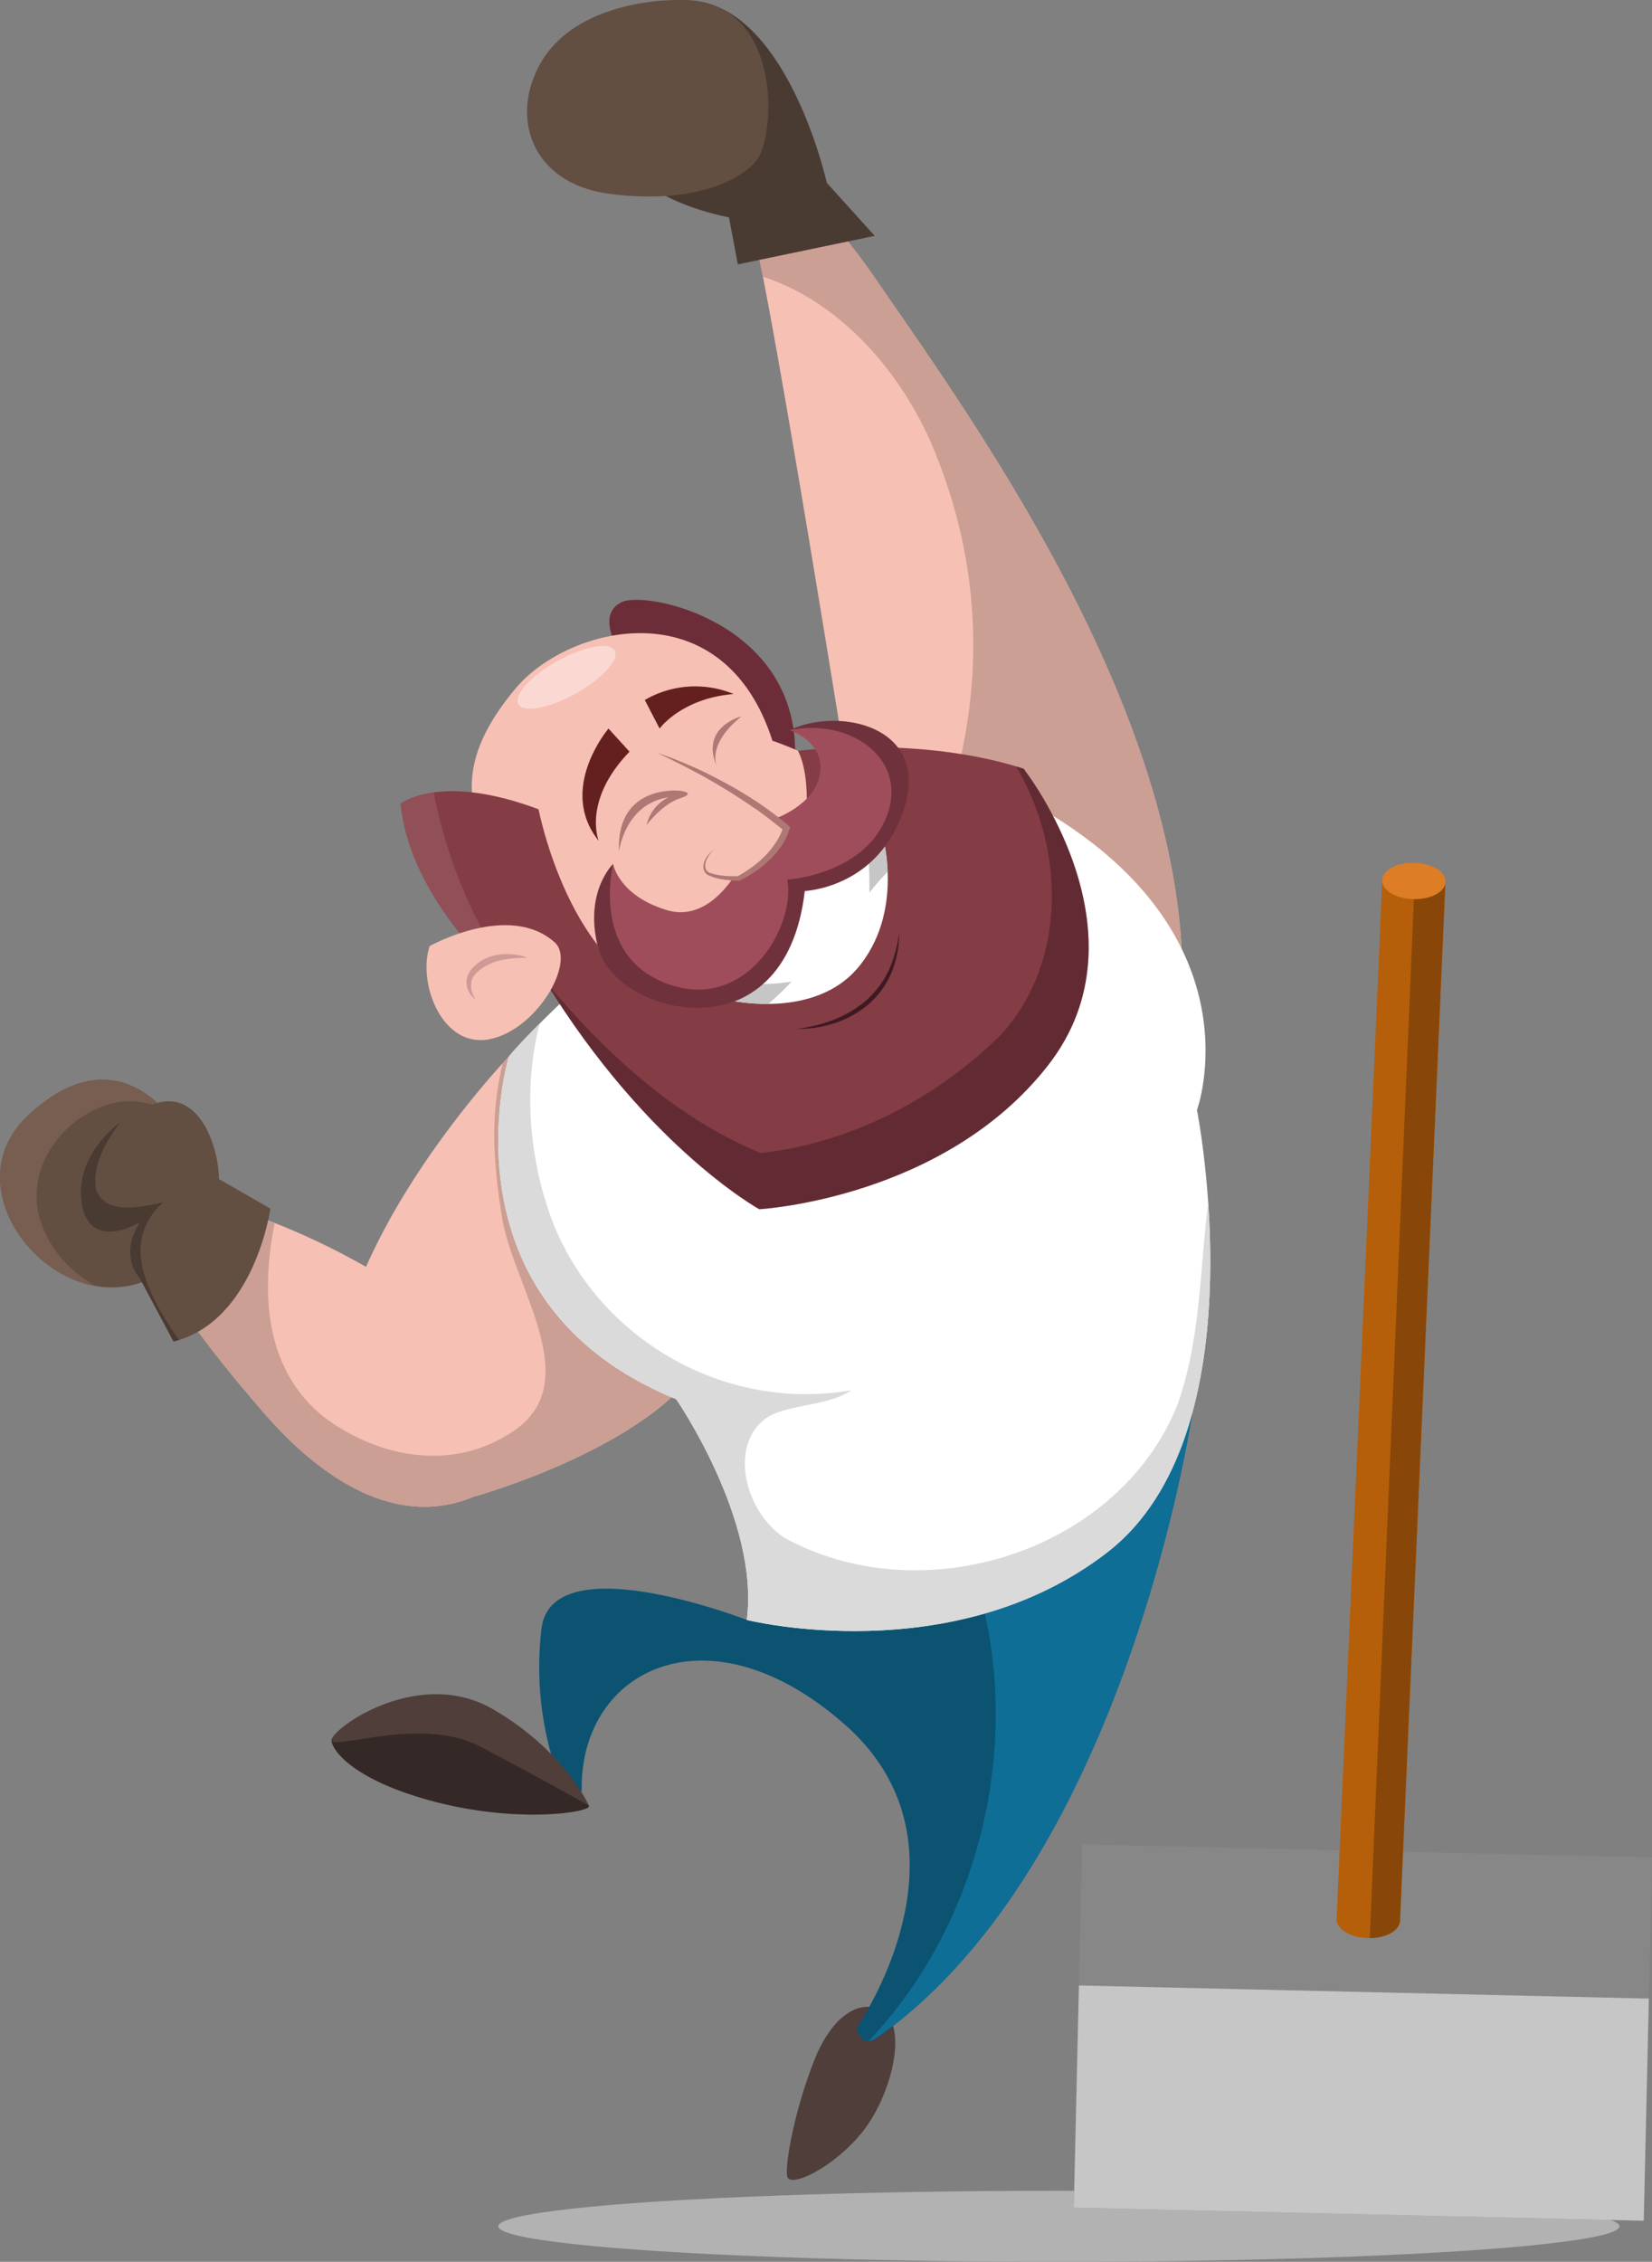 <svg xmlns="http://www.w3.org/2000/svg" viewBox="0 0 339.66 464.89"><rect x="0" y="0" width="339.66" height="464.89" fill="#808080" stroke="none"/><defs><style>.cls-1{isolation:isolate;}.cls-2{fill:#b2b2b2;mix-blend-mode:multiply;}.cls-3{fill:#878787;}.cls-4{fill:#c6c6c6;}.cls-5{fill:#b55f0b;}.cls-6{fill:#884708;}.cls-7{fill:#dd7d26;}.cls-8{fill:#352927;}.cls-9{fill:#4f3e3a;}.cls-10{fill:#634e42;}.cls-11{fill:#775e51;}.cls-12{fill:#f7c0b4;}.cls-13{fill:#cb9f94;}.cls-14{fill:#0b5371;}.cls-15{fill:#0f6e96;}.cls-16{fill:#fff;}.cls-17{fill:#dadada;}.cls-18{fill:#6d2d38;}.cls-19{fill:#843c45;}.cls-20,.cls-27{opacity:0.5;}.cls-21{fill:#9d636a;}.cls-22,.cls-27{fill:#3f1921;}.cls-23{fill:#ce9a95;}.cls-24{fill:#fad9d2;}.cls-25{fill:#a04d5b;}.cls-26{fill:#af7875;}.cls-28{fill:#64201f;}.cls-29{fill:#4a3b32;}</style></defs><title>dice-char-happy</title><g class="cls-1"><g id="Layer_2" data-name="Layer 2"><g id="happy"><ellipse class="cls-2" cx="217.71" cy="457.59" rx="115.26" ry="7.3"/><rect class="cls-3" x="242.87" y="359.12" width="74.67" height="117.21" transform="translate(-143.84 688.27) rotate(-88.68)"/><rect class="cls-4" x="257.04" y="373.62" width="45.67" height="117.21" transform="translate(-158.66 702.11) rotate(-88.68)"/><path class="cls-5" d="M274.83,394.14a1.86,1.86,0,0,0,0,.33c-.05,2.06,2.83,3.8,6.44,3.88s6.44-1.45,6.6-3.45h0l9.35-213.76-13-.57Z"/><path class="cls-6" d="M281.63,398.35c3.34,0,6-1.53,6.2-3.45h0l9.35-213.76-6.31-.27Z"/><ellipse class="cls-7" cx="290.69" cy="181.07" rx="3.73" ry="6.53" transform="translate(102.78 467.39) rotate(-88.64)"/><path class="cls-8" d="M78.31,354.07c-3.29.64-9.4,2.6-10.06,3.33S70.18,365,88.16,370s33.61,2.48,32.93,1.15S101.87,349.48,78.31,354.07Z"/><path class="cls-9" d="M181.45,413.35c-4.08-2.49-10.09.16-14.06,10.19s-6,21.13-5.55,23.75,9.71-1.8,15.57-9.21S186.77,416.61,181.45,413.35Z"/><path class="cls-10" d="M35.68,230.58s-11.49-18.67-30-1.2,12.78,49.78,32.59,27.88Z"/><path class="cls-11" d="M7.8,249C6,238.87,13.31,229.68,22.5,226.93a16.09,16.09,0,0,1,11,.93c-4.14-4.44-14.05-11.51-27.87,1.52-13.16,12.4-1.18,32.3,14,34.94C14,261.08,9.5,256.21,7.8,249Z"/><path class="cls-12" d="M139.78,222.17c-19.54-20.16-35.16-5-35.16-5s-19,19.75-29.36,43.22a146.87,146.87,0,0,0-27-12c-41.18-13.73-5.06,29.23,6,42S81,314.49,97.4,307.62h0c.64-.17,1.3-.36,2-.57,24-7.61,40.11-18.38,43.95-26.57S159.32,242.33,139.78,222.17Z"/><path class="cls-13" d="M139.78,222.17c-19.54-20.16-35.16-5-35.16-5s-.46.47-1.26,1.36c-2.55,10.47-2,19.86-.28,30.78,1.83,14.7,18.69,35.53,1.22,45.64-11.94,7.35-26.65,4.6-37.68-3.68-12.48-10-12.91-26-10.15-39.85-2.61-1-5.34-2-8.23-3-41.18-13.73-5.06,29.23,6,42S81,314.49,97.4,307.62h0c.64-.17,1.3-.36,2-.57,24-7.61,40.11-18.38,43.95-26.57S159.32,242.33,139.78,222.17Z"/><path class="cls-12" d="M174.76,162.42S159.18,64.9,155.18,49s5.44-19.77,24.77,8.28,63.35,88.37,63.19,144.35S185,238.43,174.76,162.42Z"/><path class="cls-13" d="M180,57.23C160.62,29.18,151.18,33,155.18,49c.43,1.74,1,4.44,1.68,7.87,16.92,5.53,29.59,21.18,35.68,36.83,13.83,34.58,7.74,69.95-10.4,98.84,18.81,50,60.87,56.75,61,9.09C243.3,145.6,199.28,85.29,180,57.23Z"/><path class="cls-14" d="M245.13,290.43S231.63,383.1,180.07,419c0,0-3,2.17-3.92-2.27,0,0,25.94-37.07-2.27-62.11S119,343.19,119.61,368.24l-4.67-2.65a66.37,66.37,0,0,1-3.61-30.74c2-17.54,42.22-1.89,42.22-1.89Z"/><path class="cls-15" d="M196.21,313.15c16.29,34.56,8.56,78.83-17.6,106.35a3.1,3.1,0,0,0,1.46-.52c51.56-35.88,65.06-128.55,65.06-128.55Z"/><path class="cls-16" d="M154.13,173.06c-21.64,16.49-43.37,36.64-49.51,44.1,0,0-15.12,50.22,34.41,70.43,0,0,17.19,24.88,14.52,45.37,0,0,42.36,10.6,74.07-13.86s18.48-90.94,18.48-90.94,13-35.33-31.45-61.6S154.13,173.06,154.13,173.06Z"/><path class="cls-17" d="M242.17,288.51c-11.95,30.33-52.39,43.2-80.88,27.57-8.27-5.51-11-18.38-4.6-23.9,3.68-3.67,12.87-2.75,18.39-6.43-26.66,4.6-52.39-11-61.58-34.93-4.64-12.35-6-27.28-2.52-40.46-2.79,2.78-5,5.11-6.36,6.8,0,0-15.12,50.22,34.41,70.43,0,0,17.19,24.88,14.52,45.37,0,0,42.36,10.6,74.07-13.86,20.88-16.11,22.28-50.43,20.79-72C246.67,260.91,246.91,275,242.17,288.51Z"/><path class="cls-18" d="M127,133.2s-4.37-6.91.8-9.43,37,4.28,35.65,32.57S127.8,146.65,127,133.2Z"/><path class="cls-12" d="M106,141.51c10.86-13,42.68-20.87,52.82,10.74,0,0,20.35,6.66,33.25,21.69s-23.46,57.2-43.54,49.67S120.6,200.54,111,187.8,87.71,163.29,106,141.51Z"/><path class="cls-19" d="M99.59,197.45s-15.5-14.55-17.23-32.24c0,0,8-6.52,28.37,1.13,0,0,6.51,33.81,27.54,38.56s32.22-37.94,25.8-50.57c0,0,24.92-3.28,46.38,3.67,0,0,26.43,33.58,5,61s-59.34,29.55-59.34,29.55S131.47,235,109.8,197.84Z"/><g class="cls-20"><path class="cls-21" d="M89.18,162.88c-4.72.65-6.82,2.33-6.82,2.33,1.73,17.69,17.23,32.24,17.23,32.24l3.3.13A100.71,100.71,0,0,1,89.18,162.88Z"/><path class="cls-22" d="M210.45,158c-.51-.17-1-.32-1.54-.47,10,16.68,10.5,39.94-2.86,54.89C193,225.5,175.19,234.93,156.41,237c1.41.58,2.84,1.13,4.29,1.64-1.45-.51-2.88-1.06-4.29-1.64-1.6.17-3.2.32-4.81.39,1.61-.07,3.21-.22,4.81-.39-17.83-7.37-32.07-20.75-44.16-35.12,21,34.05,43.9,46.63,43.9,46.63s37.94-2.13,59.34-29.55S210.45,158,210.45,158Z"/></g><path class="cls-12" d="M114.05,193.69c4.43,3.94-3.64,18-13.4,19.91s-14.84-11.53-12.32-19.14C88.33,194.46,104.65,185.31,114.05,193.69Z"/><path class="cls-12" d="M97.88,205.46a4.25,4.25,0,0,1-1.23-4.61,4.76,4.76,0,0,1,1-1.47,9.43,9.43,0,0,1,5-2.58,17.55,17.55,0,0,1,5.74,0"/><path class="cls-23" d="M97.88,205.46a4.2,4.2,0,0,1-1.89-4.3,4.68,4.68,0,0,1,1.23-2.26,8.49,8.49,0,0,1,1.94-1.54,10,10,0,0,1,4.66-1.25,12.91,12.91,0,0,1,4.63.72,36.79,36.79,0,0,0-4.53.35,12.09,12.09,0,0,0-4.08,1.38,8.31,8.31,0,0,0-1.69,1.25A4.19,4.19,0,0,0,97,201.43,4.52,4.52,0,0,0,97.88,205.46Z"/><ellipse class="cls-24" cx="116.48" cy="139.23" rx="11.33" ry="3.84" transform="translate(-52.96 74.09) rotate(-29.06)"/><path class="cls-16" d="M148.66,205.32s18.89,5,28.27-7.06,4.15-27.92,4.15-27.92-17,4.53-22.82,13.15S148.66,205.32,148.66,205.32Z"/><path class="cls-4" d="M182.5,179.18a35.83,35.83,0,0,0-1.42-8.84s-1.14.31-2.93.91a100,100,0,0,1,.6,12.22C179.89,182,181.16,180.61,182.5,179.18Z"/><path class="cls-4" d="M162.76,201.75a35.3,35.3,0,0,1-12.91-.2c-.77,2.29-1.19,3.77-1.19,3.77a39.45,39.45,0,0,0,9.35,1C159.67,204.85,161.31,203.35,162.76,201.75Z"/><path class="cls-25" d="M152.87,176.73s-5.88,13.34-15.81,10.32-11-9.47-11-9.47-6.17,5.87-3,17.55c3.61,13.47,38.41,22.71,42.39-12,0,0,15.38-.56,20.5-17.23s-13.53-20.66-23.6-15.81c0,0,7.21,2.26,6.27,8.82s-9.42,9.42-9.42,9.42Z"/><path class="cls-12" d="M135.16,154.76s14.88,5.58,26.51,15.48c0,0-1.27,5.89-9.77,10.35a19,19,0,0,1-5.91-.82c-2.35-.91-.72-4.16.91-5.07"/><path class="cls-26" d="M135.16,154.76c2.45.79,4.84,1.77,7.2,2.8s4.66,2.22,6.93,3.44,4.48,2.59,6.63,4a72,72,0,0,1,6.2,4.69l.33.27-.11.39a12.18,12.18,0,0,1-1.67,3.5,17.72,17.72,0,0,1-2.43,2.89,21.82,21.82,0,0,1-2.9,2.36c-.51.36-1.06.66-1.58,1l-1.64.88-.1.05h-.11a23.31,23.31,0,0,1-3.13-.25,10.83,10.83,0,0,1-3.06-.85,1.91,1.91,0,0,1-1.06-1.33,2.86,2.86,0,0,1,.21-1.62,4.6,4.6,0,0,1,2-2.31,4.71,4.71,0,0,0-1.73,2.42,2.49,2.49,0,0,0-.07,1.4,1.39,1.39,0,0,0,.87.91,12.42,12.42,0,0,0,2.91.6,23.28,23.28,0,0,0,3,.08l-.21.06,1.54-.93c.48-.34,1-.66,1.46-1a22.79,22.79,0,0,0,2.68-2.31,19.14,19.14,0,0,0,2.2-2.74A11.52,11.52,0,0,0,161,170.1l.22.66c-2-1.6-3.95-3.2-6.06-4.63s-4.24-2.85-6.43-4.17-4.41-2.59-6.68-3.77S137.49,155.85,135.16,154.76Z"/><path class="cls-27" d="M162.33,150.08c12.78-2.6,24.69,6.18,19.86,18s-20.33,12.71-20.33,12.71c1.8,9.33-8.23,27.22-24.43,21.5s-11.35-24.73-11.35-24.73-6.17,5.87-3,17.55c3.61,13.47,38.41,22.71,42.39-12,0,0,15.38-.56,20.5-17.23S172.4,145.23,162.33,150.08Z"/><path class="cls-22" d="M163.72,211.47a27.16,27.16,0,0,0,3.93-.7,25.88,25.88,0,0,0,3.78-1.18,22.9,22.9,0,0,0,6.7-4,19.29,19.29,0,0,0,4.64-6.24,27.58,27.58,0,0,0,2.11-7.64,21.42,21.42,0,0,1-1.47,7.92,18.07,18.07,0,0,1-1.94,3.59,18.38,18.38,0,0,1-2.73,3.05,20.35,20.35,0,0,1-7.07,4A23.18,23.18,0,0,1,163.72,211.47Z"/><path class="cls-28" d="M123.09,172.82s-3.39-8.26,6.34-18.32l-4.32-4.75S114.54,162.14,123.09,172.82Z"/><path class="cls-28" d="M132.57,143.88l3.05,5.87s4.47-6.21,15.22-7.1A20.6,20.6,0,0,0,132.57,143.88Z"/><path class="cls-26" d="M139.78,162.53s-13.13-1.47-12.51,12.51c0,0,1.15-9.79,10.16-11.16a8.48,8.48,0,0,0-4.49,5.7s3.17-4.28,6.84-5.48S139.78,162.53,139.78,162.53Z"/><path class="cls-26" d="M147.48,157.76s-2.54-4.47,5-10.54C152.5,147.22,143.69,149.4,147.48,157.76Z"/><path class="cls-10" d="M55.59,248.42s-3.21,23.13-19.91,27.32l-6.93-13s-4.47-4.48,0-11.48c0,0-9.93,6-11.84-3.33S23,229.76,32,226.81s13,9,13,15.51Z"/><path class="cls-29" d="M33.53,247.15c-4.59.92-12,2.75-13.78-2.76-.8-4.77,1.84-9.53,4.94-13.7-5.48,4.19-9.14,10.57-7.78,17.22,1.91,9.34,11.84,3.33,11.84,3.33-4.47,7,0,11.48,0,11.48l6.93,13c.39-.1.76-.22,1.14-.33-.18-.23-.36-.45-.53-.69C30.77,266.45,24.34,255.42,33.53,247.15Z"/><path class="cls-9" d="M121.09,371.13s-4.9-11.18-19.66-19.78-31.84,2.93-33.18,6,17.9-4.93,30.43,1.61S121.09,371.13,121.09,371.13Z"/><path class="cls-29" d="M151.7,54.34l28.15-5.86L170,37.59s-9.31-42-32.79-37.15-23.27,36.85,12.67,44.25Z"/><path class="cls-10" d="M141.43.05c-7.7-.42-23.68,1.58-30.18,12.74s-2.06,24.77,13.73,27c16.24,2.26,27.3-2.19,30.81-7.19S160.93,1.12,141.43.05Z"/></g></g></g></svg>